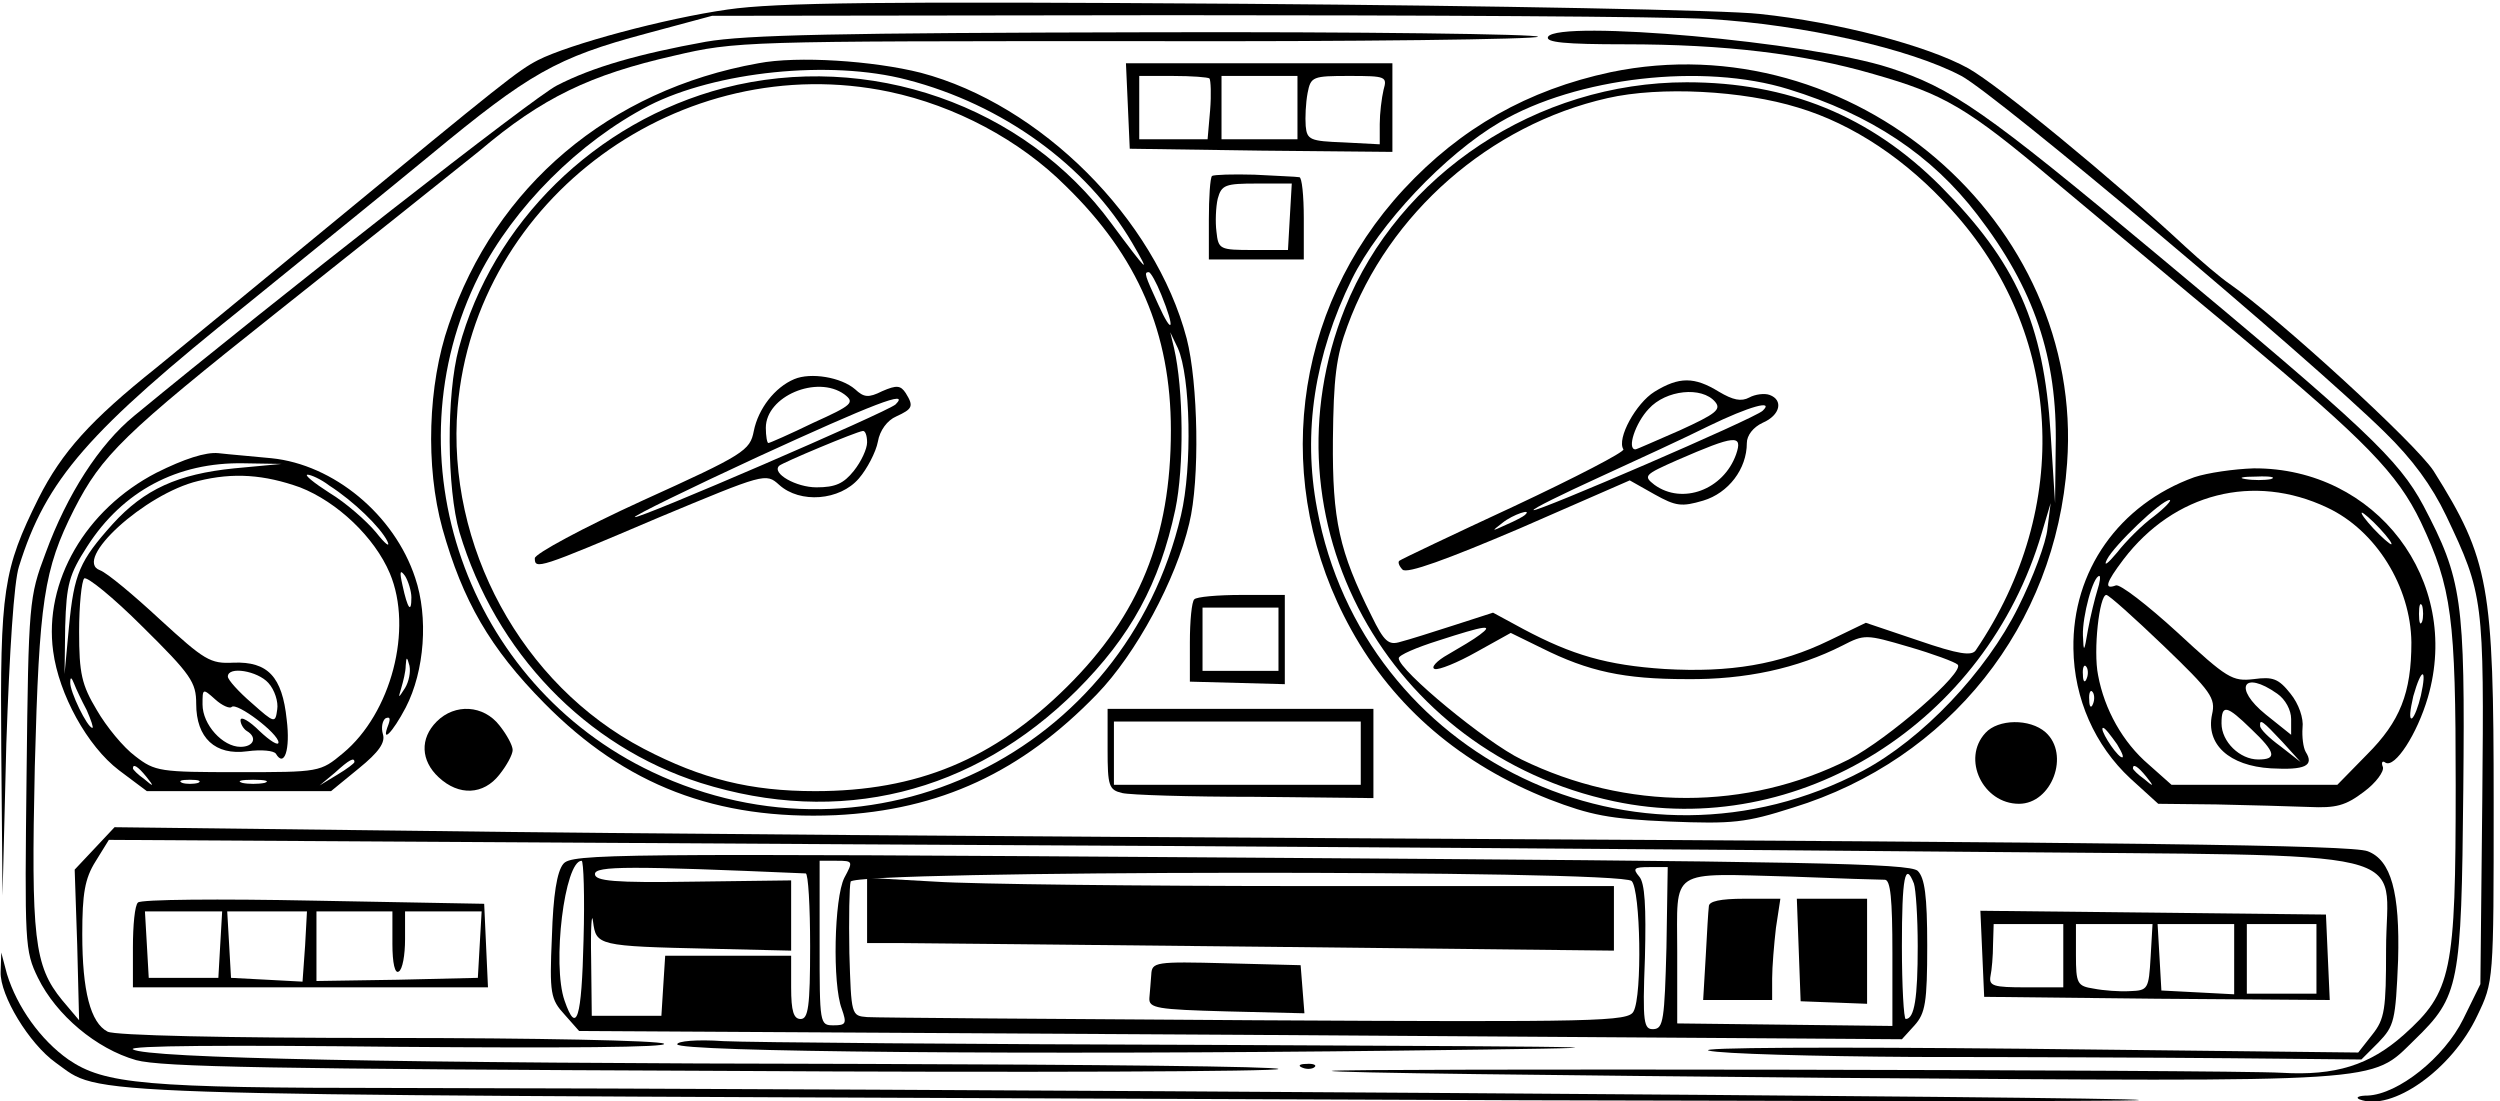 <?xml version="1.0" standalone="no"?>
<!DOCTYPE svg PUBLIC "-//W3C//DTD SVG 20010904//EN"
 "http://www.w3.org/TR/2001/REC-SVG-20010904/DTD/svg10.dtd">
<svg version="1.0" xmlns="http://www.w3.org/2000/svg"
 width="395pt" height="174pt" viewBox="0 0 395 174"
 preserveAspectRatio="xMidYMid meet">

<g transform="translate(0,174) scale(0.1,-0.1)"
fill="#000000" stroke="none">
<path d="M1150 1725 c-99 -14 -251 -55 -300 -80 -31 -16 -55 -35 -334 -265
-103 -85 -225 -185 -269 -221 -104 -83 -149 -133 -186 -206 -56 -113 -61 -145
-59 -397 l2 -231 6 240 c5 145 12 256 20 280 43 138 109 213 360 414 85 69
216 175 290 236 156 129 199 154 341 192 l104 28 725 1 c399 0 781 -2 850 -6
150 -9 318 -47 399 -90 56 -30 548 -444 669 -563 44 -43 74 -84 97 -132 59
-124 60 -133 57 -450 l-3 -290 -27 -55 c-30 -61 -103 -119 -151 -121 -14 0
-20 -3 -13 -6 51 -20 146 47 186 132 26 54 26 54 26 337 0 343 -7 384 -95 524
-28 43 -244 241 -323 296 -12 8 -44 35 -70 59 -115 107 -294 254 -342 281 -65
36 -206 73 -330 86 -52 6 -419 13 -815 16 -574 4 -739 2 -815 -9z"/>
<path d="M1115 1674 c-105 -19 -179 -40 -235 -69 -36 -18 -441 -335 -668 -522
-55 -45 -106 -124 -140 -217 -26 -69 -27 -78 -30 -349 -3 -268 -3 -279 18
-322 29 -59 92 -112 155 -130 40 -11 217 -14 928 -17 482 -3 877 -1 877 3 0 4
-294 7 -652 8 -744 1 -1136 9 -1158 23 -9 6 146 7 419 4 261 -2 429 -1 420 5
-8 5 -203 9 -437 9 -257 0 -431 4 -442 10 -27 14 -40 64 -40 154 0 64 4 88 21
115 l21 34 1176 -7 c647 -3 1447 -9 1777 -12 716 -7 645 10 645 -154 0 -95 -2
-110 -22 -135 l-22 -28 -530 6 c-310 3 -516 2 -496 -3 19 -5 166 -9 325 -10
160 0 384 -1 498 -2 l208 -2 27 27 c25 26 27 34 31 130 3 107 -11 158 -48 172
-25 10 -379 14 -1511 20 -575 3 -1271 8 -1547 12 l-502 6 -31 -33 -32 -34 4
-119 3 -119 -27 32 c-44 54 -49 98 -43 369 7 261 14 311 62 406 44 86 78 119
321 312 130 103 274 218 320 255 99 84 175 120 307 150 98 23 111 23 733 23
347 -1 632 3 632 7 0 4 -278 8 -617 7 -488 -1 -635 -4 -698 -15z"/>
<path d="M2446 1682 c-5 -9 27 -12 121 -12 159 0 283 -15 393 -47 112 -32 147
-52 287 -170 65 -54 197 -165 295 -246 196 -164 246 -215 283 -292 49 -104 55
-151 55 -416 0 -296 -6 -326 -82 -394 -54 -48 -108 -65 -193 -60 -85 5 -1496
7 -1501 3 -2 -3 354 -7 791 -11 885 -6 849 -9 920 60 71 69 74 86 77 394 3
302 -2 334 -63 450 -39 73 -92 123 -421 397 -272 227 -324 263 -423 295 -126
41 -522 76 -539 49z"/>
<path d="M1198 1640 c-235 -42 -415 -194 -489 -413 -33 -95 -37 -224 -10 -322
32 -114 75 -189 161 -276 128 -130 272 -185 460 -177 165 8 294 68 413 191 62
64 125 181 146 270 17 69 14 222 -4 292 -50 190 -231 370 -420 420 -75 19
-195 27 -257 15z m235 -26 c151 -39 284 -135 356 -258 31 -53 24 -46 -33 31
-137 187 -384 273 -612 214 -203 -53 -366 -213 -419 -411 -20 -74 -19 -222 1
-291 57 -190 199 -338 381 -396 219 -69 430 -17 594 146 86 86 131 169 156
286 14 67 13 190 -2 255 l-6 25 12 -25 c20 -45 23 -188 5 -264 -88 -375 -488
-570 -835 -406 -294 139 -419 497 -274 785 55 108 158 211 268 268 106 54 286
73 408 41z m-28 -19 c104 -22 206 -76 279 -149 114 -111 166 -232 166 -386 0
-169 -50 -292 -164 -405 -116 -115 -237 -165 -398 -165 -102 0 -179 19 -271
67 -193 101 -312 321 -294 539 28 331 353 568 682 499z m430 -321 c22 -54 18
-66 -5 -15 -21 46 -23 51 -15 51 3 0 12 -16 20 -36z"/>
<path d="M1255 1141 c-31 -13 -57 -47 -64 -82 -6 -31 -15 -37 -176 -110 -94
-43 -170 -84 -170 -91 0 -18 5 -17 195 64 168 70 170 71 191 52 33 -30 96 -25
126 10 13 15 27 42 30 58 3 18 15 34 29 40 26 12 28 16 15 37 -8 12 -14 13
-37 3 -22 -11 -29 -10 -43 3 -22 19 -70 27 -96 16z m79 -24 c17 -13 13 -17
-49 -45 -37 -18 -69 -32 -71 -32 -2 0 -4 11 -4 24 0 50 81 84 124 53z m81 -16
c-13 -12 -407 -182 -412 -178 -2 2 86 45 194 95 183 84 242 107 218 83z m-45
-60 c0 -10 -9 -30 -21 -45 -16 -20 -29 -26 -59 -26 -32 0 -71 22 -59 34 5 5
122 54 132 55 4 1 7 -7 7 -18z"/>
<path d="M1782 1573 l3 -68 208 -3 207 -2 0 70 0 70 -210 0 -211 0 3 -67z
m129 43 c2 -3 3 -25 1 -50 l-4 -46 -54 0 -54 0 0 50 0 50 53 0 c30 0 56 -2 58
-4z m139 -46 l0 -50 -60 0 -60 0 0 50 0 50 60 0 60 0 0 -50z m136 28 c-3 -13
-6 -37 -6 -54 l0 -32 -57 3 c-53 2 -58 4 -60 26 -1 13 0 36 3 52 5 26 8 27 66
27 58 0 60 -1 54 -22z"/>
<path d="M2545 1626 c-131 -28 -237 -88 -327 -185 -177 -191 -210 -467 -83
-696 68 -123 174 -213 313 -268 65 -25 95 -31 189 -35 101 -4 121 -2 196 22
247 76 415 288 433 544 28 382 -340 697 -721 618z m281 -27 c130 -40 226 -104
298 -198 90 -117 127 -226 124 -367 l-1 -89 -7 110 c-11 174 -54 270 -174 391
-111 111 -241 164 -401 164 -236 0 -455 -145 -540 -357 -134 -335 67 -703 425
-779 291 -62 588 124 676 424 l14 47 -5 -40 c-2 -22 -23 -78 -46 -124 -51
-103 -152 -209 -246 -259 -356 -188 -789 20 -862 414 -23 121 -4 243 55 363
43 87 147 197 234 248 121 71 321 94 456 52z m15 -29 c87 -26 172 -83 242
-161 177 -194 192 -470 39 -696 -6 -10 -27 -7 -91 15 l-83 28 -58 -28 c-78
-38 -157 -51 -260 -45 -91 6 -146 22 -223 63 l-48 26 -62 -20 c-34 -11 -72
-23 -84 -26 -19 -6 -26 0 -46 41 -51 102 -62 151 -61 278 1 97 5 132 23 180
65 178 225 318 411 360 83 19 214 12 301 -15z m-503 -833 c-9 -7 -31 -20 -50
-31 -18 -10 -28 -21 -21 -23 6 -2 36 10 66 27 l54 30 49 -24 c74 -37 130 -49
229 -49 93 -1 175 17 246 53 35 18 37 18 105 -2 38 -11 73 -24 77 -28 13 -11
-110 -118 -172 -150 -161 -81 -351 -81 -517 0 -56 27 -194 141 -194 160 0 5
28 17 63 28 74 24 88 26 65 9z"/>
<path d="M2614 1121 c-29 -18 -60 -74 -49 -91 2 -4 -75 -44 -173 -90 -97 -45
-179 -84 -181 -86 -3 -2 0 -9 5 -14 7 -7 70 16 185 65 l174 76 39 -22 c34 -19
43 -20 77 -10 40 12 69 50 69 91 0 12 10 25 25 32 28 12 33 36 11 44 -8 3 -23
1 -32 -4 -13 -7 -26 -4 -48 9 -39 24 -63 24 -102 0z m96 -16 c10 -12 1 -19
-56 -45 -37 -16 -68 -30 -70 -30 -14 0 0 42 21 64 27 30 84 36 105 11z m75
-14 c-12 -12 -358 -161 -362 -157 -2 2 45 25 104 52 59 27 137 63 173 81 64
31 104 42 85 24z m-42 -69 c-20 -56 -85 -80 -129 -48 -18 14 -16 16 36 39 92
40 104 41 93 9z m-334 -96 c-2 -2 -15 -9 -29 -15 -24 -11 -24 -11 -6 3 16 13
49 24 35 12z"/>
<path d="M1915 1462 c-3 -3 -5 -34 -5 -69 l0 -63 75 0 75 0 0 65 c0 36 -3 65
-7 65 -5 1 -36 2 -71 4 -34 1 -64 0 -67 -2z m123 -64 l-3 -53 -55 0 c-53 0
-55 1 -58 29 -2 15 -1 39 2 52 6 22 12 24 62 24 l55 0 -3 -52z"/>
<path d="M247 993 c-112 -58 -178 -172 -163 -282 9 -68 54 -150 104 -188 l44
-33 145 0 146 0 44 36 c32 26 42 41 38 54 -3 10 -1 21 4 25 7 3 8 0 5 -9 -13
-33 6 -14 27 26 30 58 36 143 15 205 -33 100 -129 179 -227 189 -30 3 -67 6
-84 8 -20 2 -54 -9 -98 -31z m123 7 c-89 -9 -142 -33 -192 -88 -52 -58 -61
-78 -69 -162 l-7 -75 1 75 c2 67 6 82 35 127 56 87 142 133 247 131 l60 -1
-75 -7z m104 -30 c59 -23 118 -79 142 -136 37 -88 2 -221 -74 -284 -36 -30
-37 -30 -166 -30 -123 0 -131 1 -162 25 -19 14 -46 47 -61 73 -24 40 -28 58
-28 124 0 42 4 80 8 84 4 4 46 -30 92 -76 77 -76 85 -88 85 -122 0 -54 30 -82
81 -75 22 3 42 1 45 -4 13 -22 23 6 17 54 -7 68 -30 92 -84 90 -37 -2 -46 4
-116 68 -42 39 -84 74 -95 78 -44 16 71 121 155 141 56 14 105 10 161 -10z
m46 3 c39 -25 81 -66 92 -88 5 -11 -3 -5 -18 14 -15 18 -48 47 -73 62 -25 16
-41 29 -35 29 5 0 21 -7 34 -17z m130 -177 c0 -26 -6 -18 -14 19 -5 22 -4 26
4 15 5 -8 10 -24 10 -34z m-10 -143 c-11 -17 -11 -17 -6 0 3 10 7 26 7 35 1
15 2 15 6 0 2 -10 -1 -25 -7 -35z m-216 8 c10 -11 16 -30 14 -42 -3 -22 -4
-22 -40 10 -21 18 -38 37 -38 42 0 17 47 9 64 -10z m-287 -43 c7 -16 11 -28 9
-28 -8 0 -36 58 -35 72 0 9 2 8 6 -2 3 -8 12 -27 20 -42z m229 5 c8 8 74 -42
74 -56 0 -6 -13 2 -30 18 -16 16 -30 24 -30 17 0 -6 5 -14 10 -17 17 -10 11
-25 -10 -25 -28 0 -60 35 -60 67 0 25 0 26 20 8 11 -10 23 -15 26 -12z m194
-87 c0 -2 -12 -11 -27 -20 l-28 -17 24 20 c23 21 31 25 31 17z m-329 -23 c13
-16 12 -17 -3 -4 -10 7 -18 15 -18 17 0 8 8 3 21 -13z m82 -10 c-7 -2 -19 -2
-25 0 -7 3 -2 5 12 5 14 0 19 -2 13 -5z m105 0 c-10 -2 -26 -2 -35 0 -10 3 -2
5 17 5 19 0 27 -2 18 -5z"/>
<path d="M3467 986 c-119 -43 -193 -148 -191 -271 1 -79 34 -153 90 -205 l44
-40 92 -1 c51 -1 117 -3 146 -4 43 -2 58 2 87 24 19 14 32 32 30 39 -3 7 -1
11 4 7 15 -9 50 45 67 103 54 185 -82 363 -275 362 -31 -1 -73 -7 -94 -14z
m121 -3 c-10 -2 -28 -2 -40 0 -13 2 -5 4 17 4 22 1 32 -1 23 -4z m89 -45 c77
-36 132 -125 133 -213 0 -80 -18 -125 -70 -177 l-47 -48 -131 0 -131 0 -36 32
c-41 35 -70 87 -80 141 -8 39 2 127 13 127 4 0 44 -36 90 -80 76 -73 83 -83
77 -109 -10 -47 27 -81 93 -85 54 -3 69 4 55 26 -4 7 -6 24 -5 38 2 15 -6 38
-19 54 -19 24 -28 27 -58 23 -34 -4 -42 1 -121 74 -47 43 -91 77 -97 74 -19
-7 -16 4 12 41 80 105 206 137 322 82z m-274 -14 c-18 -13 -44 -39 -58 -57
-15 -18 -22 -23 -16 -11 11 22 86 94 99 94 4 0 -7 -12 -25 -26z m357 -19 c13
-14 21 -25 18 -25 -2 0 -15 11 -28 25 -13 14 -21 25 -18 25 2 0 15 -11 28 -25z
m-446 -97 c-4 -13 -11 -41 -15 -63 -6 -36 -7 -37 -8 -9 -1 30 16 94 26 94 2 0
1 -10 -3 -22z m513 -50 c-3 -7 -5 -2 -5 12 0 14 2 19 5 13 2 -7 2 -19 0 -25z
m-530 -90 c-3 -8 -6 -5 -6 6 -1 11 2 17 5 13 3 -3 4 -12 1 -19z m528 -27 c-4
-17 -10 -33 -14 -36 -5 -2 -3 13 2 35 13 46 22 46 12 1z m-227 3 c13 -9 22
-26 22 -40 l0 -25 -40 32 c-52 42 -36 71 18 33z m-291 -16 c-3 -8 -6 -5 -6 6
-1 11 2 17 5 13 3 -3 4 -12 1 -19z m250 -40 c39 -37 41 -48 11 -48 -29 0 -58
28 -58 57 0 31 8 29 47 -9z m49 -20 l29 -32 -32 25 c-18 13 -32 27 -32 32 -1
12 4 8 35 -25z m-261 -4 c9 -15 12 -23 6 -20 -11 7 -35 46 -28 46 3 0 12 -12
22 -26z m46 -51 c13 -16 12 -17 -3 -4 -10 7 -18 15 -18 17 0 8 8 3 21 -13z"/>
<path d="M1887 793 c-4 -3 -7 -34 -7 -68 l0 -62 75 -2 75 -2 0 71 0 70 -68 0
c-38 0 -72 -3 -75 -7z m133 -63 l0 -50 -60 0 -60 0 0 50 0 50 60 0 60 0 0 -50z"/>
<path d="M690 600 c-27 -27 -25 -62 3 -88 32 -30 71 -28 96 4 12 15 21 32 21
39 0 7 -9 24 -21 39 -25 32 -70 35 -99 6z"/>
<path d="M1750 556 c0 -58 2 -64 23 -69 12 -3 106 -6 210 -6 l187 -2 0 70 0
71 -210 0 -210 0 0 -64z m400 -6 l0 -50 -195 0 -195 0 0 50 0 50 195 0 195 0
0 -50z"/>
<path d="M3137 582 c-38 -41 -4 -112 53 -112 52 0 81 78 42 113 -25 22 -75 21
-95 -1z"/>
<path d="M890 375 c-10 -12 -16 -49 -18 -115 -4 -90 -2 -99 20 -123 l23 -26
1045 -6 1045 -7 20 22 c17 19 20 36 20 126 0 79 -4 107 -15 118 -13 12 -171
15 -1070 21 -1000 7 -1057 6 -1070 -10z m32 -120 c-3 -125 -11 -151 -30 -96
-20 57 0 221 27 221 3 0 5 -56 3 -125z m412 98 c-16 -32 -19 -168 -4 -207 8
-23 7 -26 -13 -26 -22 0 -22 2 -22 130 l0 130 27 0 c26 0 26 -1 12 -27z m-61
7 c4 0 7 -52 7 -115 0 -96 -3 -115 -15 -115 -11 0 -15 12 -15 50 l0 50 -99 0
-100 0 -3 -47 -3 -48 -55 0 -55 0 -1 90 c-1 50 1 76 3 59 5 -38 7 -39 186 -43
l127 -3 0 56 0 55 -155 -2 c-125 -2 -155 1 -155 12 0 13 55 13 333 1z m1360
-117 c-3 -114 -5 -128 -20 -129 -16 -1 -18 9 -14 113 2 80 0 118 -9 128 -11
13 -8 15 16 15 l29 0 -2 -127z m-55 105 c14 -14 17 -181 3 -206 -8 -16 -54
-17 -598 -14 -323 2 -599 4 -613 5 -25 2 -25 3 -28 101 -1 55 0 106 2 113 7
18 1216 19 1234 1z m400 2 c9 0 12 -30 12 -116 l0 -115 -170 2 -170 2 0 113
c0 134 -15 124 180 119 74 -3 141 -5 148 -5z m46 -6 c3 -9 6 -53 6 -99 0 -81
-5 -115 -19 -115 -3 0 -6 52 -6 115 0 109 5 135 19 99z"/>
<path d="M1370 301 l0 -51 48 0 c26 0 291 -3 590 -6 l542 -6 0 51 0 51 -482 0
c-266 0 -531 3 -590 7 l-108 6 0 -52z"/>
<path d="M1819 200 c-1 -11 -2 -28 -3 -37 -1 -16 12 -18 122 -21 l123 -3 -3
38 -3 38 -117 3 c-113 3 -118 2 -119 -18z"/>
<path d="M2700 308 c-1 -7 -3 -43 -5 -80 l-4 -68 54 0 55 0 0 34 c0 18 3 54 6
80 l7 46 -57 0 c-38 0 -56 -4 -56 -12z"/>
<path d="M2842 239 l3 -81 53 -2 52 -2 0 83 0 83 -55 0 -56 0 3 -81z"/>
<path d="M218 314 c-5 -4 -8 -36 -8 -71 l0 -63 280 0 281 0 -3 66 -3 66 -270
5 c-148 3 -273 2 -277 -3z m130 -66 l-3 -53 -55 0 -55 0 -3 53 -3 52 61 0 61
0 -3 -52z m134 -3 l-4 -56 -56 3 -57 3 -3 53 -3 52 63 0 63 0 -3 -55z m138 4
c0 -31 4 -48 10 -44 6 3 10 26 10 51 l0 44 61 0 60 0 -3 -52 -3 -53 -127 -3
-128 -2 0 55 0 55 60 0 60 0 0 -51z"/>
<path d="M3132 233 l3 -68 273 -3 273 -2 -3 67 -3 68 -273 3 -273 3 3 -68z
m128 -3 l0 -50 -59 0 c-51 0 -59 2 -56 18 2 9 4 32 4 50 l1 32 55 0 55 0 0
-50z m138 -2 c-3 -51 -4 -53 -33 -54 -16 -1 -42 1 -57 4 -26 4 -28 8 -28 53
l0 49 61 0 60 0 -3 -52z m132 -3 l0 -56 -57 3 -58 3 -3 53 -3 52 60 0 61 0 0
-55z m130 0 l0 -55 -55 0 -55 0 0 55 0 55 55 0 55 0 0 -55z"/>
<path d="M1 204 c-1 -37 45 -113 87 -143 75 -53 -9 -50 1705 -57 876 -4 1590
-5 1587 -2 -5 5 -1976 18 -2755 19 -396 0 -460 6 -517 45 -44 31 -81 83 -97
135 l-9 34 -1 -31z"/>
<path d="M1070 90 c0 -12 560 -17 1140 -10 415 5 402 6 -280 9 -393 1 -748 4
-787 6 -42 3 -73 0 -73 -5z"/>
<path d="M2058 53 c7 -3 16 -2 19 1 4 3 -2 6 -13 5 -11 0 -14 -3 -6 -6z"/>
</g>
</svg>

